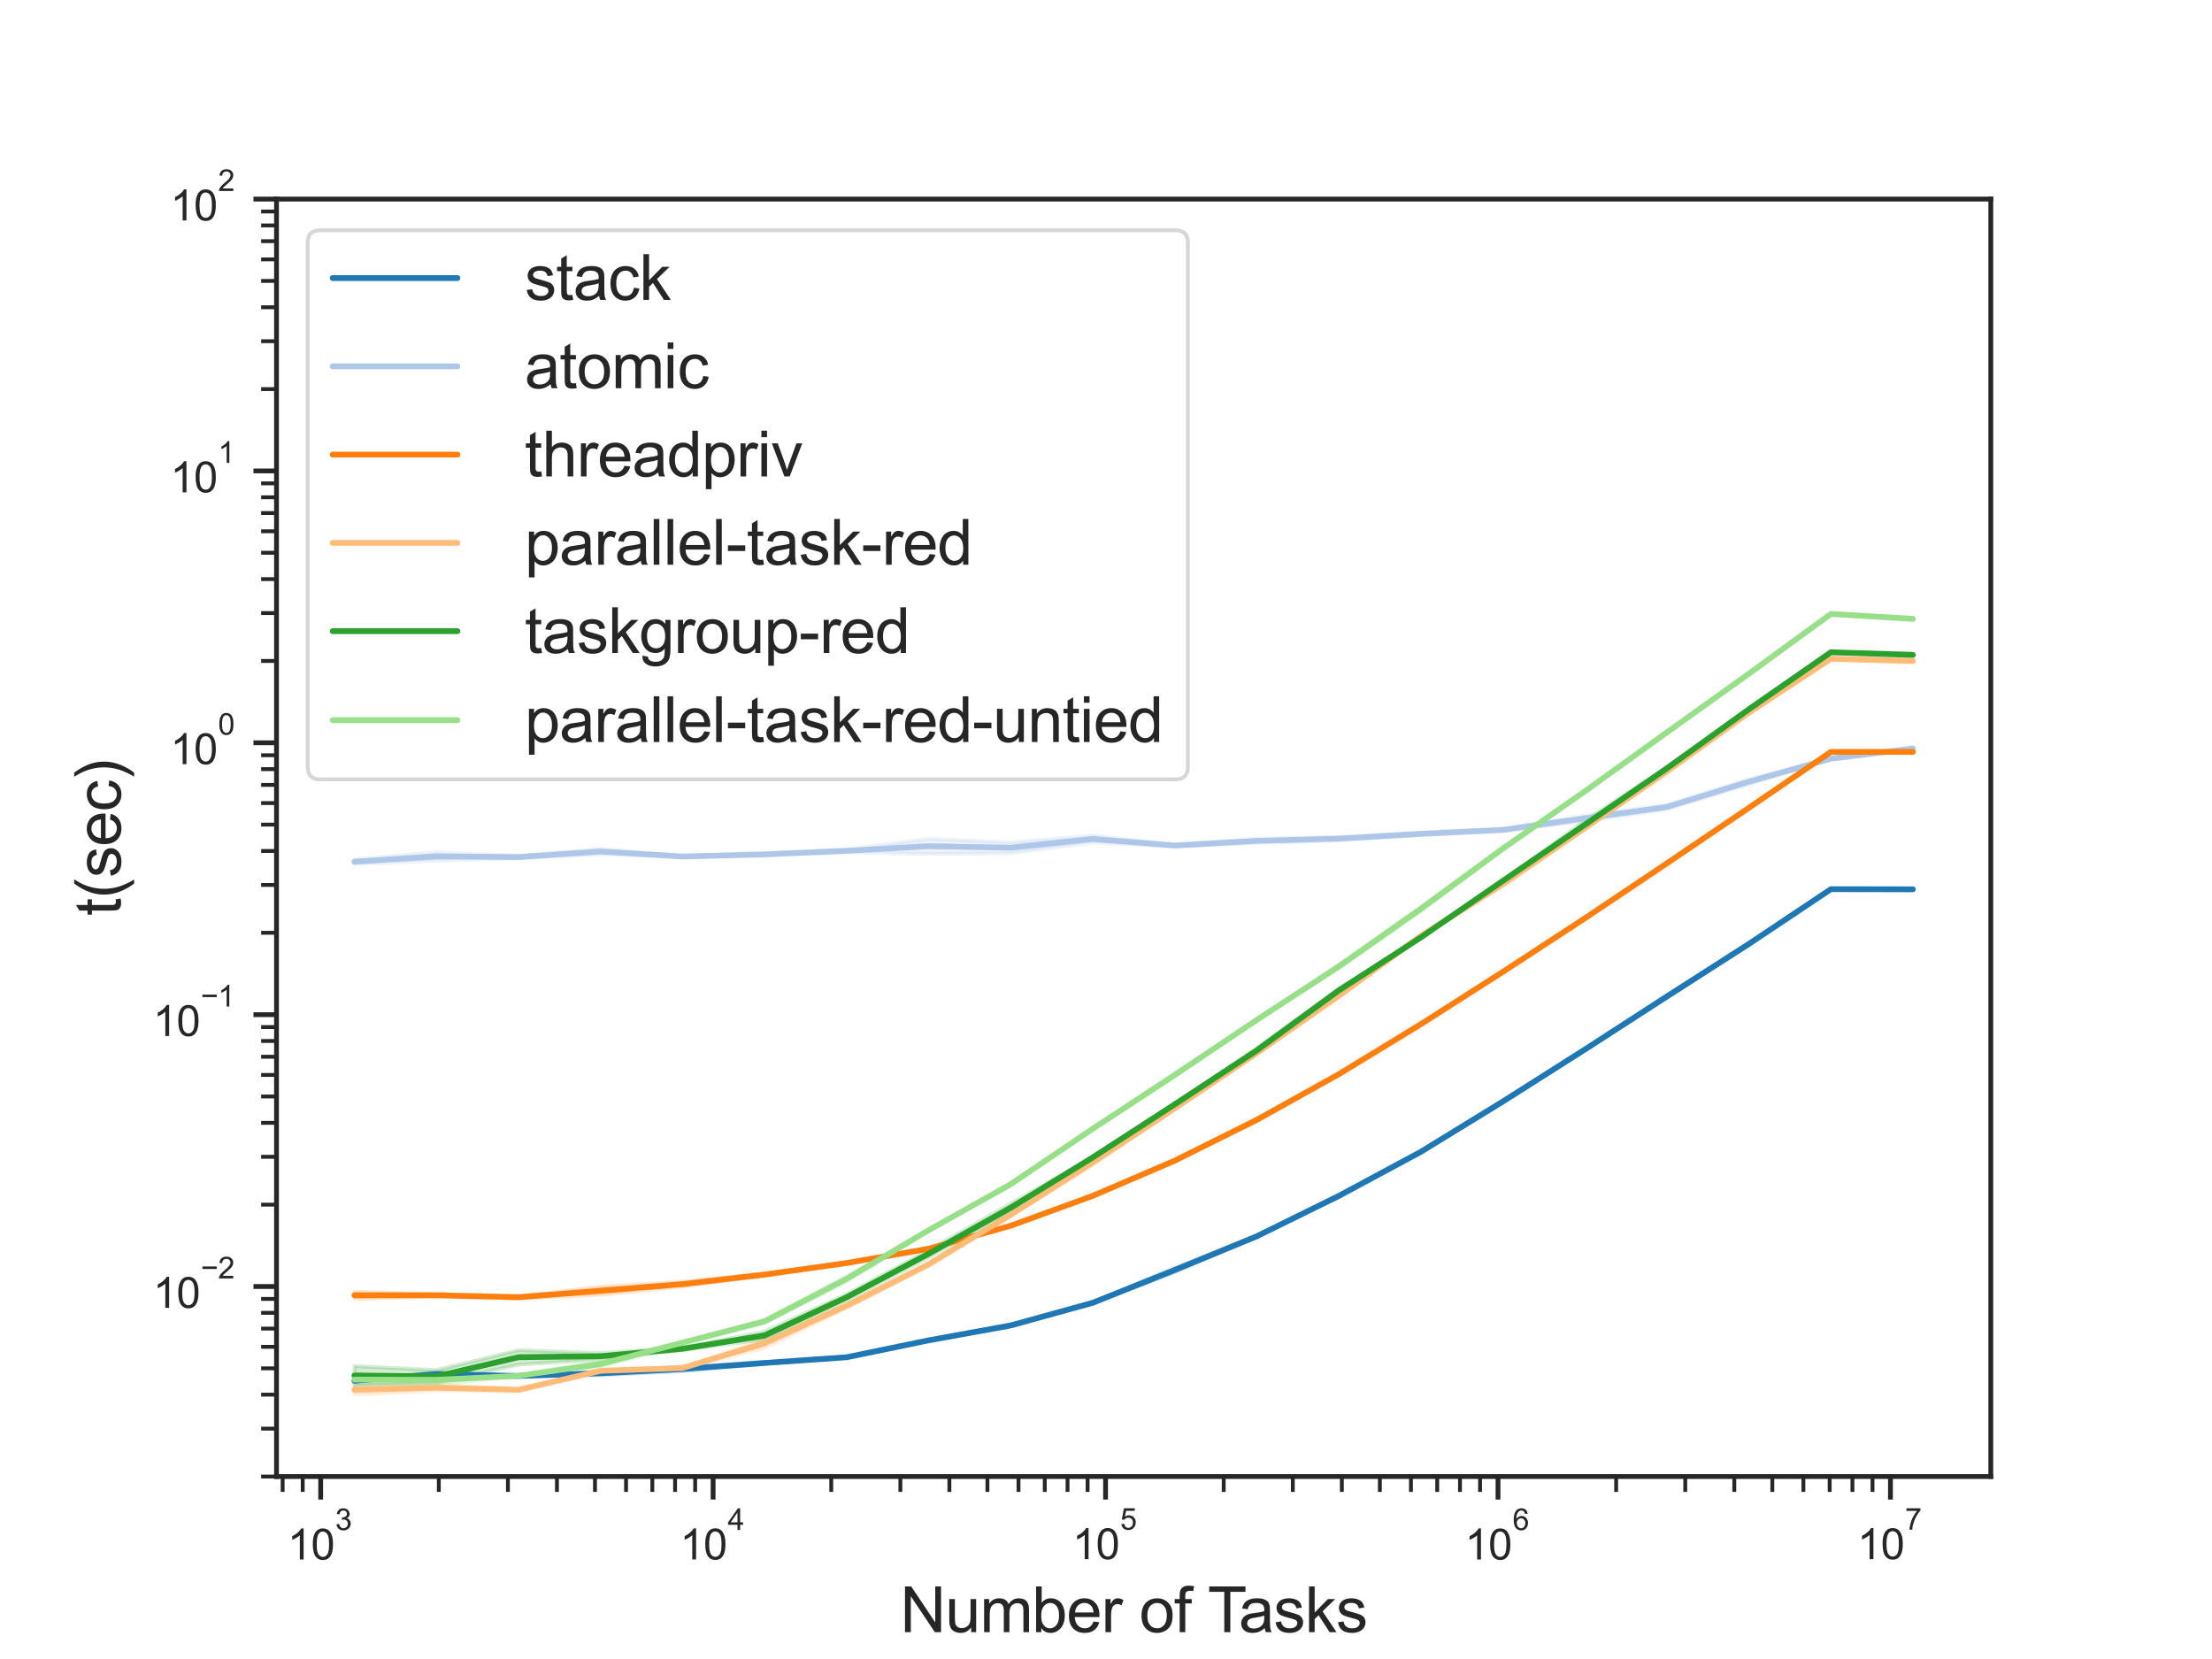 <?xml version="1.0" encoding="utf-8" standalone="no"?>
<!DOCTYPE svg PUBLIC "-//W3C//DTD SVG 1.1//EN"
  "http://www.w3.org/Graphics/SVG/1.1/DTD/svg11.dtd">
<svg xmlns:xlink="http://www.w3.org/1999/xlink" width="460.8pt" height="345.6pt" viewBox="0 0 460.8 345.6" xmlns="http://www.w3.org/2000/svg" version="1.1">
 <defs>
  <style type="text/css">*{stroke-linejoin: round; stroke-linecap: butt}</style>
 </defs>
 <g id="figure_1">
  <g id="patch_1">
   <path d="M 0 345.6 
L 460.8 345.6 
L 460.8 0 
L 0 0 
z
" style="fill: #ffffff"/>
  </g>
  <g id="axes_1">
   <g id="patch_2">
    <path d="M 57.6 307.584 
L 414.72 307.584 
L 414.72 41.472 
L 57.6 41.472 
z
" style="fill: #ffffff"/>
   </g>
   <g id="matplotlib.axis_1">
    <g id="xtick_1">
     <g id="line2d_1">
      <defs>
       <path id="m76550a88dd" d="M 0 0 
L 0 4.8 
" style="stroke: #262626"/>
      </defs>
      <g>
       <use xlink:href="#m76550a88dd" x="66.802" y="307.584" style="fill: #262626; stroke: #262626"/>
      </g>
     </g>
     <g id="text_1">
      <!-- $\mathdefault{10^{3}}$ -->
      <g style="fill: #262626" transform="translate(59.894 324.959)scale(0.088 -0.088)">
       <defs>
        <path id="ArialMT-31" d="M 2384 0 
L 1822 0 
L 1822 3584 
Q 1619 3391 1289 3197 
Q 959 3003 697 2906 
L 697 3450 
Q 1169 3672 1522 3987 
Q 1875 4303 2022 4600 
L 2384 4600 
L 2384 0 
z
" transform="scale(0.016)"/>
        <path id="ArialMT-30" d="M 266 2259 
Q 266 3072 433 3567 
Q 600 4063 929 4331 
Q 1259 4600 1759 4600 
Q 2128 4600 2406 4451 
Q 2684 4303 2865 4023 
Q 3047 3744 3150 3342 
Q 3253 2941 3253 2259 
Q 3253 1453 3087 958 
Q 2922 463 2592 192 
Q 2263 -78 1759 -78 
Q 1097 -78 719 397 
Q 266 969 266 2259 
z
M 844 2259 
Q 844 1131 1108 757 
Q 1372 384 1759 384 
Q 2147 384 2411 759 
Q 2675 1134 2675 2259 
Q 2675 3391 2411 3762 
Q 2147 4134 1753 4134 
Q 1366 4134 1134 3806 
Q 844 3388 844 2259 
z
" transform="scale(0.016)"/>
        <path id="ArialMT-33" d="M 269 1209 
L 831 1284 
Q 928 806 1161 595 
Q 1394 384 1728 384 
Q 2125 384 2398 659 
Q 2672 934 2672 1341 
Q 2672 1728 2419 1979 
Q 2166 2231 1775 2231 
Q 1616 2231 1378 2169 
L 1441 2663 
Q 1497 2656 1531 2656 
Q 1891 2656 2178 2843 
Q 2466 3031 2466 3422 
Q 2466 3731 2256 3934 
Q 2047 4138 1716 4138 
Q 1388 4138 1169 3931 
Q 950 3725 888 3313 
L 325 3413 
Q 428 3978 793 4289 
Q 1159 4600 1703 4600 
Q 2078 4600 2393 4439 
Q 2709 4278 2876 4000 
Q 3044 3722 3044 3409 
Q 3044 3113 2884 2869 
Q 2725 2625 2413 2481 
Q 2819 2388 3044 2092 
Q 3269 1797 3269 1353 
Q 3269 753 2831 336 
Q 2394 -81 1725 -81 
Q 1122 -81 723 278 
Q 325 638 269 1209 
z
" transform="scale(0.016)"/>
       </defs>
       <use xlink:href="#ArialMT-31" transform="translate(0 0.994)"/>
       <use xlink:href="#ArialMT-30" transform="translate(55.615 0.994)"/>
       <use xlink:href="#ArialMT-33" transform="translate(112.973 70.688)scale(0.7)"/>
      </g>
     </g>
    </g>
    <g id="xtick_2">
     <g id="line2d_2">
      <g>
       <use xlink:href="#m76550a88dd" x="148.555" y="307.584" style="fill: #262626; stroke: #262626"/>
      </g>
     </g>
     <g id="text_2">
      <!-- $\mathdefault{10^{4}}$ -->
      <g style="fill: #262626" transform="translate(141.647 324.871)scale(0.088 -0.088)">
       <defs>
        <path id="ArialMT-34" d="M 2069 0 
L 2069 1097 
L 81 1097 
L 81 1613 
L 2172 4581 
L 2631 4581 
L 2631 1613 
L 3250 1613 
L 3250 1097 
L 2631 1097 
L 2631 0 
L 2069 0 
z
M 2069 1613 
L 2069 3678 
L 634 1613 
L 2069 1613 
z
" transform="scale(0.016)"/>
       </defs>
       <use xlink:href="#ArialMT-31" transform="translate(0 0.202)"/>
       <use xlink:href="#ArialMT-30" transform="translate(55.615 0.202)"/>
       <use xlink:href="#ArialMT-34" transform="translate(112.973 69.895)scale(0.7)"/>
      </g>
     </g>
    </g>
    <g id="xtick_3">
     <g id="line2d_3">
      <g>
       <use xlink:href="#m76550a88dd" x="230.309" y="307.584" style="fill: #262626; stroke: #262626"/>
      </g>
     </g>
     <g id="text_3">
      <!-- $\mathdefault{10^{5}}$ -->
      <g style="fill: #262626" transform="translate(223.401 324.871)scale(0.088 -0.088)">
       <defs>
        <path id="ArialMT-35" d="M 266 1200 
L 856 1250 
Q 922 819 1161 601 
Q 1400 384 1738 384 
Q 2144 384 2425 690 
Q 2706 997 2706 1503 
Q 2706 1984 2436 2262 
Q 2166 2541 1728 2541 
Q 1456 2541 1237 2417 
Q 1019 2294 894 2097 
L 366 2166 
L 809 4519 
L 3088 4519 
L 3088 3981 
L 1259 3981 
L 1013 2750 
Q 1425 3038 1878 3038 
Q 2478 3038 2890 2622 
Q 3303 2206 3303 1553 
Q 3303 931 2941 478 
Q 2500 -78 1738 -78 
Q 1113 -78 717 272 
Q 322 622 266 1200 
z
" transform="scale(0.016)"/>
       </defs>
       <use xlink:href="#ArialMT-31" transform="translate(0 0.88)"/>
       <use xlink:href="#ArialMT-30" transform="translate(55.615 0.88)"/>
       <use xlink:href="#ArialMT-35" transform="translate(112.973 70.573)scale(0.7)"/>
      </g>
     </g>
    </g>
    <g id="xtick_4">
     <g id="line2d_4">
      <g>
       <use xlink:href="#m76550a88dd" x="312.063" y="307.584" style="fill: #262626; stroke: #262626"/>
      </g>
     </g>
     <g id="text_4">
      <!-- $\mathdefault{10^{6}}$ -->
      <g style="fill: #262626" transform="translate(305.155 324.959)scale(0.088 -0.088)">
       <defs>
        <path id="ArialMT-36" d="M 3184 3459 
L 2625 3416 
Q 2550 3747 2413 3897 
Q 2184 4138 1850 4138 
Q 1581 4138 1378 3988 
Q 1113 3794 959 3422 
Q 806 3050 800 2363 
Q 1003 2672 1297 2822 
Q 1591 2972 1913 2972 
Q 2475 2972 2870 2558 
Q 3266 2144 3266 1488 
Q 3266 1056 3080 686 
Q 2894 316 2569 119 
Q 2244 -78 1831 -78 
Q 1128 -78 684 439 
Q 241 956 241 2144 
Q 241 3472 731 4075 
Q 1159 4600 1884 4600 
Q 2425 4600 2770 4297 
Q 3116 3994 3184 3459 
z
M 888 1484 
Q 888 1194 1011 928 
Q 1134 663 1356 523 
Q 1578 384 1822 384 
Q 2178 384 2434 671 
Q 2691 959 2691 1453 
Q 2691 1928 2437 2201 
Q 2184 2475 1800 2475 
Q 1419 2475 1153 2201 
Q 888 1928 888 1484 
z
" transform="scale(0.016)"/>
       </defs>
       <use xlink:href="#ArialMT-31" transform="translate(0 0.994)"/>
       <use xlink:href="#ArialMT-30" transform="translate(55.615 0.994)"/>
       <use xlink:href="#ArialMT-36" transform="translate(112.973 70.688)scale(0.7)"/>
      </g>
     </g>
    </g>
    <g id="xtick_5">
     <g id="line2d_5">
      <g>
       <use xlink:href="#m76550a88dd" x="393.817" y="307.584" style="fill: #262626; stroke: #262626"/>
      </g>
     </g>
     <g id="text_5">
      <!-- $\mathdefault{10^{7}}$ -->
      <g style="fill: #262626" transform="translate(386.909 324.871)scale(0.088 -0.088)">
       <defs>
        <path id="ArialMT-37" d="M 303 3981 
L 303 4522 
L 3269 4522 
L 3269 4084 
Q 2831 3619 2401 2847 
Q 1972 2075 1738 1259 
Q 1569 684 1522 0 
L 944 0 
Q 953 541 1156 1306 
Q 1359 2072 1739 2783 
Q 2119 3494 2547 3981 
L 303 3981 
z
" transform="scale(0.016)"/>
       </defs>
       <use xlink:href="#ArialMT-31" transform="translate(0 0.847)"/>
       <use xlink:href="#ArialMT-30" transform="translate(55.615 0.847)"/>
       <use xlink:href="#ArialMT-37" transform="translate(112.973 70.541)scale(0.7)"/>
      </g>
     </g>
    </g>
    <g id="xtick_6">
     <g id="line2d_6">
      <defs>
       <path id="m1081cb185e" d="M 0 0 
L 0 3.2 
" style="stroke: #262626; stroke-width: 0.8"/>
      </defs>
      <g>
       <use xlink:href="#m1081cb185e" x="58.879" y="307.584" style="fill: #262626; stroke: #262626; stroke-width: 0.8"/>
      </g>
     </g>
    </g>
    <g id="xtick_7">
     <g id="line2d_7">
      <g>
       <use xlink:href="#m1081cb185e" x="63.061" y="307.584" style="fill: #262626; stroke: #262626; stroke-width: 0.8"/>
      </g>
     </g>
    </g>
    <g id="xtick_8">
     <g id="line2d_8">
      <g>
       <use xlink:href="#m1081cb185e" x="91.412" y="307.584" style="fill: #262626; stroke: #262626; stroke-width: 0.8"/>
      </g>
     </g>
    </g>
    <g id="xtick_9">
     <g id="line2d_9">
      <g>
       <use xlink:href="#m1081cb185e" x="105.808" y="307.584" style="fill: #262626; stroke: #262626; stroke-width: 0.8"/>
      </g>
     </g>
    </g>
    <g id="xtick_10">
     <g id="line2d_10">
      <g>
       <use xlink:href="#m1081cb185e" x="116.022" y="307.584" style="fill: #262626; stroke: #262626; stroke-width: 0.8"/>
      </g>
     </g>
    </g>
    <g id="xtick_11">
     <g id="line2d_11">
      <g>
       <use xlink:href="#m1081cb185e" x="123.945" y="307.584" style="fill: #262626; stroke: #262626; stroke-width: 0.8"/>
      </g>
     </g>
    </g>
    <g id="xtick_12">
     <g id="line2d_12">
      <g>
       <use xlink:href="#m1081cb185e" x="130.418" y="307.584" style="fill: #262626; stroke: #262626; stroke-width: 0.8"/>
      </g>
     </g>
    </g>
    <g id="xtick_13">
     <g id="line2d_13">
      <g>
       <use xlink:href="#m1081cb185e" x="135.892" y="307.584" style="fill: #262626; stroke: #262626; stroke-width: 0.8"/>
      </g>
     </g>
    </g>
    <g id="xtick_14">
     <g id="line2d_14">
      <g>
       <use xlink:href="#m1081cb185e" x="140.633" y="307.584" style="fill: #262626; stroke: #262626; stroke-width: 0.8"/>
      </g>
     </g>
    </g>
    <g id="xtick_15">
     <g id="line2d_15">
      <g>
       <use xlink:href="#m1081cb185e" x="144.815" y="307.584" style="fill: #262626; stroke: #262626; stroke-width: 0.8"/>
      </g>
     </g>
    </g>
    <g id="xtick_16">
     <g id="line2d_16">
      <g>
       <use xlink:href="#m1081cb185e" x="173.166" y="307.584" style="fill: #262626; stroke: #262626; stroke-width: 0.8"/>
      </g>
     </g>
    </g>
    <g id="xtick_17">
     <g id="line2d_17">
      <g>
       <use xlink:href="#m1081cb185e" x="187.562" y="307.584" style="fill: #262626; stroke: #262626; stroke-width: 0.8"/>
      </g>
     </g>
    </g>
    <g id="xtick_18">
     <g id="line2d_18">
      <g>
       <use xlink:href="#m1081cb185e" x="197.776" y="307.584" style="fill: #262626; stroke: #262626; stroke-width: 0.8"/>
      </g>
     </g>
    </g>
    <g id="xtick_19">
     <g id="line2d_19">
      <g>
       <use xlink:href="#m1081cb185e" x="205.699" y="307.584" style="fill: #262626; stroke: #262626; stroke-width: 0.8"/>
      </g>
     </g>
    </g>
    <g id="xtick_20">
     <g id="line2d_20">
      <g>
       <use xlink:href="#m1081cb185e" x="212.172" y="307.584" style="fill: #262626; stroke: #262626; stroke-width: 0.8"/>
      </g>
     </g>
    </g>
    <g id="xtick_21">
     <g id="line2d_21">
      <g>
       <use xlink:href="#m1081cb185e" x="217.646" y="307.584" style="fill: #262626; stroke: #262626; stroke-width: 0.8"/>
      </g>
     </g>
    </g>
    <g id="xtick_22">
     <g id="line2d_22">
      <g>
       <use xlink:href="#m1081cb185e" x="222.387" y="307.584" style="fill: #262626; stroke: #262626; stroke-width: 0.8"/>
      </g>
     </g>
    </g>
    <g id="xtick_23">
     <g id="line2d_23">
      <g>
       <use xlink:href="#m1081cb185e" x="226.568" y="307.584" style="fill: #262626; stroke: #262626; stroke-width: 0.8"/>
      </g>
     </g>
    </g>
    <g id="xtick_24">
     <g id="line2d_24">
      <g>
       <use xlink:href="#m1081cb185e" x="254.92" y="307.584" style="fill: #262626; stroke: #262626; stroke-width: 0.8"/>
      </g>
     </g>
    </g>
    <g id="xtick_25">
     <g id="line2d_25">
      <g>
       <use xlink:href="#m1081cb185e" x="269.316" y="307.584" style="fill: #262626; stroke: #262626; stroke-width: 0.8"/>
      </g>
     </g>
    </g>
    <g id="xtick_26">
     <g id="line2d_26">
      <g>
       <use xlink:href="#m1081cb185e" x="279.53" y="307.584" style="fill: #262626; stroke: #262626; stroke-width: 0.8"/>
      </g>
     </g>
    </g>
    <g id="xtick_27">
     <g id="line2d_27">
      <g>
       <use xlink:href="#m1081cb185e" x="287.453" y="307.584" style="fill: #262626; stroke: #262626; stroke-width: 0.8"/>
      </g>
     </g>
    </g>
    <g id="xtick_28">
     <g id="line2d_28">
      <g>
       <use xlink:href="#m1081cb185e" x="293.926" y="307.584" style="fill: #262626; stroke: #262626; stroke-width: 0.8"/>
      </g>
     </g>
    </g>
    <g id="xtick_29">
     <g id="line2d_29">
      <g>
       <use xlink:href="#m1081cb185e" x="299.399" y="307.584" style="fill: #262626; stroke: #262626; stroke-width: 0.8"/>
      </g>
     </g>
    </g>
    <g id="xtick_30">
     <g id="line2d_30">
      <g>
       <use xlink:href="#m1081cb185e" x="304.14" y="307.584" style="fill: #262626; stroke: #262626; stroke-width: 0.8"/>
      </g>
     </g>
    </g>
    <g id="xtick_31">
     <g id="line2d_31">
      <g>
       <use xlink:href="#m1081cb185e" x="308.322" y="307.584" style="fill: #262626; stroke: #262626; stroke-width: 0.8"/>
      </g>
     </g>
    </g>
    <g id="xtick_32">
     <g id="line2d_32">
      <g>
       <use xlink:href="#m1081cb185e" x="336.674" y="307.584" style="fill: #262626; stroke: #262626; stroke-width: 0.8"/>
      </g>
     </g>
    </g>
    <g id="xtick_33">
     <g id="line2d_33">
      <g>
       <use xlink:href="#m1081cb185e" x="351.07" y="307.584" style="fill: #262626; stroke: #262626; stroke-width: 0.8"/>
      </g>
     </g>
    </g>
    <g id="xtick_34">
     <g id="line2d_34">
      <g>
       <use xlink:href="#m1081cb185e" x="361.284" y="307.584" style="fill: #262626; stroke: #262626; stroke-width: 0.8"/>
      </g>
     </g>
    </g>
    <g id="xtick_35">
     <g id="line2d_35">
      <g>
       <use xlink:href="#m1081cb185e" x="369.207" y="307.584" style="fill: #262626; stroke: #262626; stroke-width: 0.8"/>
      </g>
     </g>
    </g>
    <g id="xtick_36">
     <g id="line2d_36">
      <g>
       <use xlink:href="#m1081cb185e" x="375.68" y="307.584" style="fill: #262626; stroke: #262626; stroke-width: 0.8"/>
      </g>
     </g>
    </g>
    <g id="xtick_37">
     <g id="line2d_37">
      <g>
       <use xlink:href="#m1081cb185e" x="381.153" y="307.584" style="fill: #262626; stroke: #262626; stroke-width: 0.8"/>
      </g>
     </g>
    </g>
    <g id="xtick_38">
     <g id="line2d_38">
      <g>
       <use xlink:href="#m1081cb185e" x="385.894" y="307.584" style="fill: #262626; stroke: #262626; stroke-width: 0.8"/>
      </g>
     </g>
    </g>
    <g id="xtick_39">
     <g id="line2d_39">
      <g>
       <use xlink:href="#m1081cb185e" x="390.076" y="307.584" style="fill: #262626; stroke: #262626; stroke-width: 0.8"/>
      </g>
     </g>
    </g>
    <g id="text_6">
     <!-- Number of Tasks -->
     <g style="fill: #262626" transform="translate(187.514 340.013)scale(0.13 -0.13)">
      <defs>
       <path id="ArialMT-4e" d="M 488 0 
L 488 4581 
L 1109 4581 
L 3516 984 
L 3516 4581 
L 4097 4581 
L 4097 0 
L 3475 0 
L 1069 3600 
L 1069 0 
L 488 0 
z
" transform="scale(0.016)"/>
       <path id="ArialMT-75" d="M 2597 0 
L 2597 488 
Q 2209 -75 1544 -75 
Q 1250 -75 995 37 
Q 741 150 617 320 
Q 494 491 444 738 
Q 409 903 409 1263 
L 409 3319 
L 972 3319 
L 972 1478 
Q 972 1038 1006 884 
Q 1059 663 1231 536 
Q 1403 409 1656 409 
Q 1909 409 2131 539 
Q 2353 669 2445 892 
Q 2538 1116 2538 1541 
L 2538 3319 
L 3100 3319 
L 3100 0 
L 2597 0 
z
" transform="scale(0.016)"/>
       <path id="ArialMT-6d" d="M 422 0 
L 422 3319 
L 925 3319 
L 925 2853 
Q 1081 3097 1340 3245 
Q 1600 3394 1931 3394 
Q 2300 3394 2536 3241 
Q 2772 3088 2869 2813 
Q 3263 3394 3894 3394 
Q 4388 3394 4653 3120 
Q 4919 2847 4919 2278 
L 4919 0 
L 4359 0 
L 4359 2091 
Q 4359 2428 4304 2576 
Q 4250 2725 4106 2815 
Q 3963 2906 3769 2906 
Q 3419 2906 3187 2673 
Q 2956 2441 2956 1928 
L 2956 0 
L 2394 0 
L 2394 2156 
Q 2394 2531 2256 2718 
Q 2119 2906 1806 2906 
Q 1569 2906 1367 2781 
Q 1166 2656 1075 2415 
Q 984 2175 984 1722 
L 984 0 
L 422 0 
z
" transform="scale(0.016)"/>
       <path id="ArialMT-62" d="M 941 0 
L 419 0 
L 419 4581 
L 981 4581 
L 981 2947 
Q 1338 3394 1891 3394 
Q 2197 3394 2470 3270 
Q 2744 3147 2920 2923 
Q 3097 2700 3197 2384 
Q 3297 2069 3297 1709 
Q 3297 856 2875 390 
Q 2453 -75 1863 -75 
Q 1275 -75 941 416 
L 941 0 
z
M 934 1684 
Q 934 1088 1097 822 
Q 1363 388 1816 388 
Q 2184 388 2453 708 
Q 2722 1028 2722 1663 
Q 2722 2313 2464 2622 
Q 2206 2931 1841 2931 
Q 1472 2931 1203 2611 
Q 934 2291 934 1684 
z
" transform="scale(0.016)"/>
       <path id="ArialMT-65" d="M 2694 1069 
L 3275 997 
Q 3138 488 2766 206 
Q 2394 -75 1816 -75 
Q 1088 -75 661 373 
Q 234 822 234 1631 
Q 234 2469 665 2931 
Q 1097 3394 1784 3394 
Q 2450 3394 2872 2941 
Q 3294 2488 3294 1666 
Q 3294 1616 3291 1516 
L 816 1516 
Q 847 969 1125 678 
Q 1403 388 1819 388 
Q 2128 388 2347 550 
Q 2566 713 2694 1069 
z
M 847 1978 
L 2700 1978 
Q 2663 2397 2488 2606 
Q 2219 2931 1791 2931 
Q 1403 2931 1139 2672 
Q 875 2413 847 1978 
z
" transform="scale(0.016)"/>
       <path id="ArialMT-72" d="M 416 0 
L 416 3319 
L 922 3319 
L 922 2816 
Q 1116 3169 1280 3281 
Q 1444 3394 1641 3394 
Q 1925 3394 2219 3213 
L 2025 2691 
Q 1819 2813 1613 2813 
Q 1428 2813 1281 2702 
Q 1134 2591 1072 2394 
Q 978 2094 978 1738 
L 978 0 
L 416 0 
z
" transform="scale(0.016)"/>
       <path id="ArialMT-20" transform="scale(0.016)"/>
       <path id="ArialMT-6f" d="M 213 1659 
Q 213 2581 725 3025 
Q 1153 3394 1769 3394 
Q 2453 3394 2887 2945 
Q 3322 2497 3322 1706 
Q 3322 1066 3130 698 
Q 2938 331 2570 128 
Q 2203 -75 1769 -75 
Q 1072 -75 642 372 
Q 213 819 213 1659 
z
M 791 1659 
Q 791 1022 1069 705 
Q 1347 388 1769 388 
Q 2188 388 2466 706 
Q 2744 1025 2744 1678 
Q 2744 2294 2464 2611 
Q 2184 2928 1769 2928 
Q 1347 2928 1069 2612 
Q 791 2297 791 1659 
z
" transform="scale(0.016)"/>
       <path id="ArialMT-66" d="M 556 0 
L 556 2881 
L 59 2881 
L 59 3319 
L 556 3319 
L 556 3672 
Q 556 4006 616 4169 
Q 697 4388 901 4523 
Q 1106 4659 1475 4659 
Q 1713 4659 2000 4603 
L 1916 4113 
Q 1741 4144 1584 4144 
Q 1328 4144 1222 4034 
Q 1116 3925 1116 3625 
L 1116 3319 
L 1763 3319 
L 1763 2881 
L 1116 2881 
L 1116 0 
L 556 0 
z
" transform="scale(0.016)"/>
       <path id="ArialMT-54" d="M 1659 0 
L 1659 4041 
L 150 4041 
L 150 4581 
L 3781 4581 
L 3781 4041 
L 2266 4041 
L 2266 0 
L 1659 0 
z
" transform="scale(0.016)"/>
       <path id="ArialMT-61" d="M 2588 409 
Q 2275 144 1986 34 
Q 1697 -75 1366 -75 
Q 819 -75 525 192 
Q 231 459 231 875 
Q 231 1119 342 1320 
Q 453 1522 633 1644 
Q 813 1766 1038 1828 
Q 1203 1872 1538 1913 
Q 2219 1994 2541 2106 
Q 2544 2222 2544 2253 
Q 2544 2597 2384 2738 
Q 2169 2928 1744 2928 
Q 1347 2928 1158 2789 
Q 969 2650 878 2297 
L 328 2372 
Q 403 2725 575 2942 
Q 747 3159 1072 3276 
Q 1397 3394 1825 3394 
Q 2250 3394 2515 3294 
Q 2781 3194 2906 3042 
Q 3031 2891 3081 2659 
Q 3109 2516 3109 2141 
L 3109 1391 
Q 3109 606 3145 398 
Q 3181 191 3288 0 
L 2700 0 
Q 2613 175 2588 409 
z
M 2541 1666 
Q 2234 1541 1622 1453 
Q 1275 1403 1131 1340 
Q 988 1278 909 1158 
Q 831 1038 831 891 
Q 831 666 1001 516 
Q 1172 366 1500 366 
Q 1825 366 2078 508 
Q 2331 650 2450 897 
Q 2541 1088 2541 1459 
L 2541 1666 
z
" transform="scale(0.016)"/>
       <path id="ArialMT-73" d="M 197 991 
L 753 1078 
Q 800 744 1014 566 
Q 1228 388 1613 388 
Q 2000 388 2187 545 
Q 2375 703 2375 916 
Q 2375 1106 2209 1216 
Q 2094 1291 1634 1406 
Q 1016 1563 777 1677 
Q 538 1791 414 1992 
Q 291 2194 291 2438 
Q 291 2659 392 2848 
Q 494 3038 669 3163 
Q 800 3259 1026 3326 
Q 1253 3394 1513 3394 
Q 1903 3394 2198 3281 
Q 2494 3169 2634 2976 
Q 2775 2784 2828 2463 
L 2278 2388 
Q 2241 2644 2061 2787 
Q 1881 2931 1553 2931 
Q 1166 2931 1000 2803 
Q 834 2675 834 2503 
Q 834 2394 903 2306 
Q 972 2216 1119 2156 
Q 1203 2125 1616 2013 
Q 2213 1853 2448 1751 
Q 2684 1650 2818 1456 
Q 2953 1263 2953 975 
Q 2953 694 2789 445 
Q 2625 197 2315 61 
Q 2006 -75 1616 -75 
Q 969 -75 630 194 
Q 291 463 197 991 
z
" transform="scale(0.016)"/>
       <path id="ArialMT-6b" d="M 425 0 
L 425 4581 
L 988 4581 
L 988 1969 
L 2319 3319 
L 3047 3319 
L 1778 2088 
L 3175 0 
L 2481 0 
L 1384 1697 
L 988 1316 
L 988 0 
L 425 0 
z
" transform="scale(0.016)"/>
      </defs>
      <use xlink:href="#ArialMT-4e"/>
      <use xlink:href="#ArialMT-75" x="72.217"/>
      <use xlink:href="#ArialMT-6d" x="127.832"/>
      <use xlink:href="#ArialMT-62" x="211.133"/>
      <use xlink:href="#ArialMT-65" x="266.748"/>
      <use xlink:href="#ArialMT-72" x="322.363"/>
      <use xlink:href="#ArialMT-20" x="355.664"/>
      <use xlink:href="#ArialMT-6f" x="383.447"/>
      <use xlink:href="#ArialMT-66" x="439.062"/>
      <use xlink:href="#ArialMT-20" x="466.846"/>
      <use xlink:href="#ArialMT-54" x="492.879"/>
      <use xlink:href="#ArialMT-61" x="542.838"/>
      <use xlink:href="#ArialMT-73" x="598.453"/>
      <use xlink:href="#ArialMT-6b" x="648.453"/>
      <use xlink:href="#ArialMT-73" x="698.453"/>
     </g>
    </g>
   </g>
   <g id="matplotlib.axis_2">
    <g id="ytick_1">
     <g id="line2d_40">
      <defs>
       <path id="mb3097926d4" d="M 0 0 
L -4.8 0 
" style="stroke: #262626"/>
      </defs>
      <g>
       <use xlink:href="#mb3097926d4" x="57.6" y="268" style="fill: #262626; stroke: #262626"/>
      </g>
     </g>
     <g id="text_7">
      <!-- $\mathdefault{10^{-2}}$ -->
      <g style="fill: #262626" transform="translate(31.876 272.537)scale(0.088 -0.088)">
       <defs>
        <path id="ArialMT-2212" d="M 3381 1997 
L 356 1997 
L 356 2522 
L 3381 2522 
L 3381 1997 
z
" transform="scale(0.016)"/>
        <path id="ArialMT-32" d="M 3222 541 
L 3222 0 
L 194 0 
Q 188 203 259 391 
Q 375 700 629 1000 
Q 884 1300 1366 1694 
Q 2113 2306 2375 2664 
Q 2638 3022 2638 3341 
Q 2638 3675 2398 3904 
Q 2159 4134 1775 4134 
Q 1369 4134 1125 3890 
Q 881 3647 878 3216 
L 300 3275 
Q 359 3922 746 4261 
Q 1134 4600 1788 4600 
Q 2447 4600 2831 4234 
Q 3216 3869 3216 3328 
Q 3216 3053 3103 2787 
Q 2991 2522 2730 2228 
Q 2469 1934 1863 1422 
Q 1356 997 1212 845 
Q 1069 694 975 541 
L 3222 541 
z
" transform="scale(0.016)"/>
       </defs>
       <use xlink:href="#ArialMT-31" transform="translate(0 0.994)"/>
       <use xlink:href="#ArialMT-30" transform="translate(55.615 0.994)"/>
       <use xlink:href="#ArialMT-2212" transform="translate(112.973 70.688)scale(0.7)"/>
       <use xlink:href="#ArialMT-32" transform="translate(153.852 70.688)scale(0.7)"/>
      </g>
     </g>
    </g>
    <g id="ytick_2">
     <g id="line2d_41">
      <g>
       <use xlink:href="#mb3097926d4" x="57.6" y="211.368" style="fill: #262626; stroke: #262626"/>
      </g>
     </g>
     <g id="text_8">
      <!-- $\mathdefault{10^{-1}}$ -->
      <g style="fill: #262626" transform="translate(31.876 215.905)scale(0.088 -0.088)">
       <use xlink:href="#ArialMT-31" transform="translate(0 0.994)"/>
       <use xlink:href="#ArialMT-30" transform="translate(55.615 0.994)"/>
       <use xlink:href="#ArialMT-2212" transform="translate(112.973 70.688)scale(0.7)"/>
       <use xlink:href="#ArialMT-31" transform="translate(153.852 70.688)scale(0.7)"/>
      </g>
     </g>
    </g>
    <g id="ytick_3">
     <g id="line2d_42">
      <g>
       <use xlink:href="#mb3097926d4" x="57.6" y="154.736" style="fill: #262626; stroke: #262626"/>
      </g>
     </g>
     <g id="text_9">
      <!-- $\mathdefault{10^{0}}$ -->
      <g style="fill: #262626" transform="translate(35.484 159.273)scale(0.088 -0.088)">
       <use xlink:href="#ArialMT-31" transform="translate(0 0.994)"/>
       <use xlink:href="#ArialMT-30" transform="translate(55.615 0.994)"/>
       <use xlink:href="#ArialMT-30" transform="translate(112.973 70.688)scale(0.7)"/>
      </g>
     </g>
    </g>
    <g id="ytick_4">
     <g id="line2d_43">
      <g>
       <use xlink:href="#mb3097926d4" x="57.6" y="98.104" style="fill: #262626; stroke: #262626"/>
      </g>
     </g>
     <g id="text_10">
      <!-- $\mathdefault{10^{1}}$ -->
      <g style="fill: #262626" transform="translate(35.484 102.641)scale(0.088 -0.088)">
       <use xlink:href="#ArialMT-31" transform="translate(0 0.994)"/>
       <use xlink:href="#ArialMT-30" transform="translate(55.615 0.994)"/>
       <use xlink:href="#ArialMT-31" transform="translate(112.973 70.688)scale(0.7)"/>
      </g>
     </g>
    </g>
    <g id="ytick_5">
     <g id="line2d_44">
      <g>
       <use xlink:href="#mb3097926d4" x="57.6" y="41.472" style="fill: #262626; stroke: #262626"/>
      </g>
     </g>
     <g id="text_11">
      <!-- $\mathdefault{10^{2}}$ -->
      <g style="fill: #262626" transform="translate(35.484 46.01)scale(0.088 -0.088)">
       <use xlink:href="#ArialMT-31" transform="translate(0 0.994)"/>
       <use xlink:href="#ArialMT-30" transform="translate(55.615 0.994)"/>
       <use xlink:href="#ArialMT-32" transform="translate(112.973 70.688)scale(0.7)"/>
      </g>
     </g>
    </g>
    <g id="ytick_6">
     <g id="line2d_45">
      <defs>
       <path id="m9502c8d88e" d="M 0 0 
L -3.2 0 
" style="stroke: #262626; stroke-width: 0.8"/>
      </defs>
      <g>
       <use xlink:href="#m9502c8d88e" x="57.6" y="307.584" style="fill: #262626; stroke: #262626; stroke-width: 0.8"/>
      </g>
     </g>
    </g>
    <g id="ytick_7">
     <g id="line2d_46">
      <g>
       <use xlink:href="#m9502c8d88e" x="57.6" y="297.612" style="fill: #262626; stroke: #262626; stroke-width: 0.8"/>
      </g>
     </g>
    </g>
    <g id="ytick_8">
     <g id="line2d_47">
      <g>
       <use xlink:href="#m9502c8d88e" x="57.6" y="290.536" style="fill: #262626; stroke: #262626; stroke-width: 0.8"/>
      </g>
     </g>
    </g>
    <g id="ytick_9">
     <g id="line2d_48">
      <g>
       <use xlink:href="#m9502c8d88e" x="57.6" y="285.048" style="fill: #262626; stroke: #262626; stroke-width: 0.8"/>
      </g>
     </g>
    </g>
    <g id="ytick_10">
     <g id="line2d_49">
      <g>
       <use xlink:href="#m9502c8d88e" x="57.6" y="280.564" style="fill: #262626; stroke: #262626; stroke-width: 0.8"/>
      </g>
     </g>
    </g>
    <g id="ytick_11">
     <g id="line2d_50">
      <g>
       <use xlink:href="#m9502c8d88e" x="57.6" y="276.772" style="fill: #262626; stroke: #262626; stroke-width: 0.8"/>
      </g>
     </g>
    </g>
    <g id="ytick_12">
     <g id="line2d_51">
      <g>
       <use xlink:href="#m9502c8d88e" x="57.6" y="273.488" style="fill: #262626; stroke: #262626; stroke-width: 0.8"/>
      </g>
     </g>
    </g>
    <g id="ytick_13">
     <g id="line2d_52">
      <g>
       <use xlink:href="#m9502c8d88e" x="57.6" y="270.591" style="fill: #262626; stroke: #262626; stroke-width: 0.8"/>
      </g>
     </g>
    </g>
    <g id="ytick_14">
     <g id="line2d_53">
      <g>
       <use xlink:href="#m9502c8d88e" x="57.6" y="250.952" style="fill: #262626; stroke: #262626; stroke-width: 0.8"/>
      </g>
     </g>
    </g>
    <g id="ytick_15">
     <g id="line2d_54">
      <g>
       <use xlink:href="#m9502c8d88e" x="57.6" y="240.98" style="fill: #262626; stroke: #262626; stroke-width: 0.8"/>
      </g>
     </g>
    </g>
    <g id="ytick_16">
     <g id="line2d_55">
      <g>
       <use xlink:href="#m9502c8d88e" x="57.6" y="233.904" style="fill: #262626; stroke: #262626; stroke-width: 0.8"/>
      </g>
     </g>
    </g>
    <g id="ytick_17">
     <g id="line2d_56">
      <g>
       <use xlink:href="#m9502c8d88e" x="57.6" y="228.416" style="fill: #262626; stroke: #262626; stroke-width: 0.8"/>
      </g>
     </g>
    </g>
    <g id="ytick_18">
     <g id="line2d_57">
      <g>
       <use xlink:href="#m9502c8d88e" x="57.6" y="223.932" style="fill: #262626; stroke: #262626; stroke-width: 0.8"/>
      </g>
     </g>
    </g>
    <g id="ytick_19">
     <g id="line2d_58">
      <g>
       <use xlink:href="#m9502c8d88e" x="57.6" y="220.14" style="fill: #262626; stroke: #262626; stroke-width: 0.8"/>
      </g>
     </g>
    </g>
    <g id="ytick_20">
     <g id="line2d_59">
      <g>
       <use xlink:href="#m9502c8d88e" x="57.6" y="216.856" style="fill: #262626; stroke: #262626; stroke-width: 0.8"/>
      </g>
     </g>
    </g>
    <g id="ytick_21">
     <g id="line2d_60">
      <g>
       <use xlink:href="#m9502c8d88e" x="57.6" y="213.959" style="fill: #262626; stroke: #262626; stroke-width: 0.8"/>
      </g>
     </g>
    </g>
    <g id="ytick_22">
     <g id="line2d_61">
      <g>
       <use xlink:href="#m9502c8d88e" x="57.6" y="194.32" style="fill: #262626; stroke: #262626; stroke-width: 0.8"/>
      </g>
     </g>
    </g>
    <g id="ytick_23">
     <g id="line2d_62">
      <g>
       <use xlink:href="#m9502c8d88e" x="57.6" y="184.348" style="fill: #262626; stroke: #262626; stroke-width: 0.8"/>
      </g>
     </g>
    </g>
    <g id="ytick_24">
     <g id="line2d_63">
      <g>
       <use xlink:href="#m9502c8d88e" x="57.6" y="177.272" style="fill: #262626; stroke: #262626; stroke-width: 0.8"/>
      </g>
     </g>
    </g>
    <g id="ytick_25">
     <g id="line2d_64">
      <g>
       <use xlink:href="#m9502c8d88e" x="57.6" y="171.784" style="fill: #262626; stroke: #262626; stroke-width: 0.8"/>
      </g>
     </g>
    </g>
    <g id="ytick_26">
     <g id="line2d_65">
      <g>
       <use xlink:href="#m9502c8d88e" x="57.6" y="167.3" style="fill: #262626; stroke: #262626; stroke-width: 0.8"/>
      </g>
     </g>
    </g>
    <g id="ytick_27">
     <g id="line2d_66">
      <g>
       <use xlink:href="#m9502c8d88e" x="57.6" y="163.508" style="fill: #262626; stroke: #262626; stroke-width: 0.8"/>
      </g>
     </g>
    </g>
    <g id="ytick_28">
     <g id="line2d_67">
      <g>
       <use xlink:href="#m9502c8d88e" x="57.6" y="160.224" style="fill: #262626; stroke: #262626; stroke-width: 0.8"/>
      </g>
     </g>
    </g>
    <g id="ytick_29">
     <g id="line2d_68">
      <g>
       <use xlink:href="#m9502c8d88e" x="57.6" y="157.327" style="fill: #262626; stroke: #262626; stroke-width: 0.8"/>
      </g>
     </g>
    </g>
    <g id="ytick_30">
     <g id="line2d_69">
      <g>
       <use xlink:href="#m9502c8d88e" x="57.6" y="137.688" style="fill: #262626; stroke: #262626; stroke-width: 0.8"/>
      </g>
     </g>
    </g>
    <g id="ytick_31">
     <g id="line2d_70">
      <g>
       <use xlink:href="#m9502c8d88e" x="57.6" y="127.716" style="fill: #262626; stroke: #262626; stroke-width: 0.8"/>
      </g>
     </g>
    </g>
    <g id="ytick_32">
     <g id="line2d_71">
      <g>
       <use xlink:href="#m9502c8d88e" x="57.6" y="120.64" style="fill: #262626; stroke: #262626; stroke-width: 0.8"/>
      </g>
     </g>
    </g>
    <g id="ytick_33">
     <g id="line2d_72">
      <g>
       <use xlink:href="#m9502c8d88e" x="57.6" y="115.152" style="fill: #262626; stroke: #262626; stroke-width: 0.8"/>
      </g>
     </g>
    </g>
    <g id="ytick_34">
     <g id="line2d_73">
      <g>
       <use xlink:href="#m9502c8d88e" x="57.6" y="110.668" style="fill: #262626; stroke: #262626; stroke-width: 0.8"/>
      </g>
     </g>
    </g>
    <g id="ytick_35">
     <g id="line2d_74">
      <g>
       <use xlink:href="#m9502c8d88e" x="57.6" y="106.876" style="fill: #262626; stroke: #262626; stroke-width: 0.8"/>
      </g>
     </g>
    </g>
    <g id="ytick_36">
     <g id="line2d_75">
      <g>
       <use xlink:href="#m9502c8d88e" x="57.6" y="103.592" style="fill: #262626; stroke: #262626; stroke-width: 0.8"/>
      </g>
     </g>
    </g>
    <g id="ytick_37">
     <g id="line2d_76">
      <g>
       <use xlink:href="#m9502c8d88e" x="57.6" y="100.695" style="fill: #262626; stroke: #262626; stroke-width: 0.8"/>
      </g>
     </g>
    </g>
    <g id="ytick_38">
     <g id="line2d_77">
      <g>
       <use xlink:href="#m9502c8d88e" x="57.6" y="81.056" style="fill: #262626; stroke: #262626; stroke-width: 0.8"/>
      </g>
     </g>
    </g>
    <g id="ytick_39">
     <g id="line2d_78">
      <g>
       <use xlink:href="#m9502c8d88e" x="57.6" y="71.084" style="fill: #262626; stroke: #262626; stroke-width: 0.8"/>
      </g>
     </g>
    </g>
    <g id="ytick_40">
     <g id="line2d_79">
      <g>
       <use xlink:href="#m9502c8d88e" x="57.6" y="64.008" style="fill: #262626; stroke: #262626; stroke-width: 0.8"/>
      </g>
     </g>
    </g>
    <g id="ytick_41">
     <g id="line2d_80">
      <g>
       <use xlink:href="#m9502c8d88e" x="57.6" y="58.52" style="fill: #262626; stroke: #262626; stroke-width: 0.8"/>
      </g>
     </g>
    </g>
    <g id="ytick_42">
     <g id="line2d_81">
      <g>
       <use xlink:href="#m9502c8d88e" x="57.6" y="54.036" style="fill: #262626; stroke: #262626; stroke-width: 0.8"/>
      </g>
     </g>
    </g>
    <g id="ytick_43">
     <g id="line2d_82">
      <g>
       <use xlink:href="#m9502c8d88e" x="57.6" y="50.244" style="fill: #262626; stroke: #262626; stroke-width: 0.8"/>
      </g>
     </g>
    </g>
    <g id="ytick_44">
     <g id="line2d_83">
      <g>
       <use xlink:href="#m9502c8d88e" x="57.6" y="46.96" style="fill: #262626; stroke: #262626; stroke-width: 0.8"/>
      </g>
     </g>
    </g>
    <g id="ytick_45">
     <g id="line2d_84">
      <g>
       <use xlink:href="#m9502c8d88e" x="57.6" y="44.063" style="fill: #262626; stroke: #262626; stroke-width: 0.8"/>
      </g>
     </g>
    </g>
    <g id="text_12">
     <!-- t(sec) -->
     <g style="fill: #262626" transform="translate(25.14 190.777)rotate(-90)scale(0.13 -0.13)">
      <defs>
       <path id="ArialMT-74" d="M 1650 503 
L 1731 6 
Q 1494 -44 1306 -44 
Q 1000 -44 831 53 
Q 663 150 594 308 
Q 525 466 525 972 
L 525 2881 
L 113 2881 
L 113 3319 
L 525 3319 
L 525 4141 
L 1084 4478 
L 1084 3319 
L 1650 3319 
L 1650 2881 
L 1084 2881 
L 1084 941 
Q 1084 700 1114 631 
Q 1144 563 1211 522 
Q 1278 481 1403 481 
Q 1497 481 1650 503 
z
" transform="scale(0.016)"/>
       <path id="ArialMT-28" d="M 1497 -1347 
Q 1031 -759 709 28 
Q 388 816 388 1659 
Q 388 2403 628 3084 
Q 909 3875 1497 4659 
L 1900 4659 
Q 1522 4009 1400 3731 
Q 1209 3300 1100 2831 
Q 966 2247 966 1656 
Q 966 153 1900 -1347 
L 1497 -1347 
z
" transform="scale(0.016)"/>
       <path id="ArialMT-63" d="M 2588 1216 
L 3141 1144 
Q 3050 572 2676 248 
Q 2303 -75 1759 -75 
Q 1078 -75 664 370 
Q 250 816 250 1647 
Q 250 2184 428 2587 
Q 606 2991 970 3192 
Q 1334 3394 1763 3394 
Q 2303 3394 2647 3120 
Q 2991 2847 3088 2344 
L 2541 2259 
Q 2463 2594 2264 2762 
Q 2066 2931 1784 2931 
Q 1359 2931 1093 2626 
Q 828 2322 828 1663 
Q 828 994 1084 691 
Q 1341 388 1753 388 
Q 2084 388 2306 591 
Q 2528 794 2588 1216 
z
" transform="scale(0.016)"/>
       <path id="ArialMT-29" d="M 791 -1347 
L 388 -1347 
Q 1322 153 1322 1656 
Q 1322 2244 1188 2822 
Q 1081 3291 891 3722 
Q 769 4003 388 4659 
L 791 4659 
Q 1378 3875 1659 3084 
Q 1900 2403 1900 1659 
Q 1900 816 1576 28 
Q 1253 -759 791 -1347 
z
" transform="scale(0.016)"/>
      </defs>
      <use xlink:href="#ArialMT-74"/>
      <use xlink:href="#ArialMT-28" x="27.783"/>
      <use xlink:href="#ArialMT-73" x="61.084"/>
      <use xlink:href="#ArialMT-65" x="111.084"/>
      <use xlink:href="#ArialMT-63" x="166.699"/>
      <use xlink:href="#ArialMT-29" x="216.699"/>
     </g>
    </g>
   </g>
   <g id="PolyCollection_1">
    <defs>
     <path id="m1867d5a678" d="M 73.833 -58.008 
L 73.833 -57.913 
L 90.929 -58.866 
L 108.022 -58.939 
L 125.112 -59.135 
L 142.2 -59.944 
L 159.287 -61.543 
L 176.374 -62.757 
L 193.46 -66.33 
L 210.546 -69.282 
L 227.631 -74.131 
L 244.717 -80.552 
L 261.803 -88.042 
L 278.888 -96.28 
L 295.974 -105.515 
L 313.059 -115.982 
L 330.145 -126.869 
L 347.231 -137.734 
L 364.316 -148.932 
L 381.402 -160.354 
L 398.487 -160.3 
L 398.487 -160.377 
L 398.487 -160.377 
L 381.402 -160.381 
L 364.316 -148.98 
L 347.231 -138.282 
L 330.145 -127.06 
L 313.059 -116.269 
L 295.974 -105.777 
L 278.888 -96.653 
L 261.803 -88.075 
L 244.717 -81.501 
L 227.631 -74.279 
L 210.546 -69.686 
L 193.46 -66.439 
L 176.374 -62.961 
L 159.287 -61.801 
L 142.2 -60.86 
L 125.112 -59.901 
L 108.022 -58.976 
L 90.929 -59.806 
L 73.833 -58.008 
z
" style="stroke: #1f77b4; stroke-opacity: 0.2; stroke-width: 0.8"/>
    </defs>
    <g clip-path="url(#p71007342df)">
     <use xlink:href="#m1867d5a678" x="0" y="345.6" style="fill: #1f77b4; fill-opacity: 0.2; stroke: #1f77b4; stroke-opacity: 0.2; stroke-width: 0.8"/>
    </g>
   </g>
   <g id="PolyCollection_2">
    <defs>
     <path id="ma6589b3890" d="M 73.833 -166.587 
L 73.833 -165.585 
L 90.929 -166.304 
L 108.022 -166.798 
L 125.112 -167.616 
L 142.2 -167.132 
L 159.287 -167.471 
L 176.374 -168.073 
L 193.46 -167.682 
L 210.546 -167.853 
L 227.631 -170.06 
L 244.717 -169.282 
L 261.803 -169.953 
L 278.888 -170.546 
L 295.974 -171.636 
L 313.059 -172.506 
L 330.145 -174.487 
L 347.231 -176.977 
L 364.316 -182.153 
L 381.402 -187.553 
L 398.487 -189.315 
L 398.487 -189.988 
L 398.487 -189.988 
L 381.402 -187.57 
L 364.316 -183.334 
L 347.231 -177.974 
L 330.145 -175.748 
L 313.059 -172.923 
L 295.974 -172.151 
L 278.888 -171.235 
L 261.803 -170.904 
L 244.717 -169.627 
L 227.631 -171.573 
L 210.546 -170.098 
L 193.46 -170.881 
L 176.374 -168.64 
L 159.287 -167.765 
L 142.2 -167.217 
L 125.112 -168.813 
L 108.022 -167.314 
L 90.929 -168.055 
L 73.833 -166.587 
z
" style="stroke: #aec7e8; stroke-opacity: 0.2; stroke-width: 0.8"/>
    </defs>
    <g clip-path="url(#p71007342df)">
     <use xlink:href="#ma6589b3890" x="0" y="345.6" style="fill: #aec7e8; fill-opacity: 0.2; stroke: #aec7e8; stroke-opacity: 0.2; stroke-width: 0.8"/>
    </g>
   </g>
   <g id="PolyCollection_3">
    <defs>
     <path id="m9a9f85c4d1" d="M 73.833 -76.496 
L 73.833 -75.006 
L 90.929 -75.506 
L 108.022 -75.109 
L 125.112 -75.879 
L 142.2 -77.593 
L 159.287 -79.88 
L 176.374 -82.393 
L 193.46 -85.354 
L 210.546 -90.188 
L 227.631 -96.482 
L 244.717 -103.742 
L 261.803 -112.034 
L 278.888 -121.732 
L 295.974 -132.137 
L 313.059 -143.133 
L 330.145 -154.273 
L 347.231 -165.707 
L 364.316 -177.301 
L 381.402 -188.952 
L 398.487 -188.958 
L 398.487 -188.998 
L 398.487 -188.998 
L 381.402 -188.977 
L 364.316 -177.326 
L 347.231 -165.791 
L 330.145 -154.318 
L 313.059 -143.143 
L 295.974 -132.334 
L 278.888 -121.904 
L 261.803 -112.588 
L 244.717 -103.878 
L 227.631 -96.484 
L 210.546 -90.331 
L 193.46 -85.577 
L 176.374 -82.576 
L 159.287 -80.294 
L 142.2 -78.592 
L 125.112 -77.518 
L 108.022 -75.612 
L 90.929 -76.034 
L 73.833 -76.496 
z
" style="stroke: #ff7f0e; stroke-opacity: 0.2; stroke-width: 0.8"/>
    </defs>
    <g clip-path="url(#p71007342df)">
     <use xlink:href="#m9a9f85c4d1" x="0" y="345.6" style="fill: #ff7f0e; fill-opacity: 0.2; stroke: #ff7f0e; stroke-opacity: 0.2; stroke-width: 0.8"/>
    </g>
   </g>
   <g id="PolyCollection_4">
    <defs>
     <path id="m11ac2f0a54" d="M 73.833 -57.118 
L 73.833 -55.021 
L 90.929 -55.855 
L 108.022 -55.861 
L 125.112 -59.832 
L 142.2 -60.473 
L 159.287 -64.775 
L 176.374 -73.091 
L 193.46 -81.869 
L 210.546 -92.262 
L 227.631 -102.795 
L 244.717 -114.623 
L 261.803 -126.174 
L 278.888 -138.108 
L 295.974 -150.478 
L 313.059 -160.795 
L 330.145 -172.785 
L 347.231 -184.342 
L 364.316 -196.696 
L 381.402 -208.217 
L 398.487 -207.599 
L 398.487 -208.226 
L 398.487 -208.226 
L 381.402 -208.519 
L 364.316 -197.672 
L 347.231 -185.505 
L 330.145 -173.447 
L 313.059 -162.08 
L 295.974 -150.74 
L 278.888 -138.191 
L 261.803 -126.269 
L 244.717 -114.825 
L 227.631 -104.048 
L 210.546 -92.855 
L 193.46 -82.566 
L 176.374 -74.076 
L 159.287 -66.796 
L 142.2 -60.763 
L 125.112 -60.244 
L 108.022 -56.295 
L 90.929 -57.174 
L 73.833 -57.118 
z
" style="stroke: #ffbb78; stroke-opacity: 0.2; stroke-width: 0.8"/>
    </defs>
    <g clip-path="url(#p71007342df)">
     <use xlink:href="#m11ac2f0a54" x="0" y="345.6" style="fill: #ffbb78; fill-opacity: 0.2; stroke: #ffbb78; stroke-opacity: 0.2; stroke-width: 0.8"/>
    </g>
   </g>
   <g id="PolyCollection_5">
    <defs>
     <path id="m6fbdd53696" d="M 73.833 -60.996 
L 73.833 -56.963 
L 90.929 -57.483 
L 108.022 -61.32 
L 125.112 -62.388 
L 142.2 -64.376 
L 159.287 -66.562 
L 176.374 -74.726 
L 193.46 -83.661 
L 210.546 -93.104 
L 227.631 -104.468 
L 244.717 -115.45 
L 261.803 -126.283 
L 278.888 -138.891 
L 295.974 -150.278 
L 313.059 -162.094 
L 330.145 -172.909 
L 347.231 -185.298 
L 364.316 -197.728 
L 381.402 -209.636 
L 398.487 -208.932 
L 398.487 -209.417 
L 398.487 -209.417 
L 381.402 -209.813 
L 364.316 -197.966 
L 347.231 -185.774 
L 330.145 -174.634 
L 313.059 -162.104 
L 295.974 -150.335 
L 278.888 -139.643 
L 261.803 -127.253 
L 244.717 -115.644 
L 227.631 -104.497 
L 210.546 -94.868 
L 193.46 -85.17 
L 176.374 -75.988 
L 159.287 -68.217 
L 142.2 -64.891 
L 125.112 -63.732 
L 108.022 -64.329 
L 90.929 -60.179 
L 73.833 -60.996 
z
" style="stroke: #2ca02c; stroke-opacity: 0.2; stroke-width: 0.8"/>
    </defs>
    <g clip-path="url(#p71007342df)">
     <use xlink:href="#m6fbdd53696" x="0" y="345.6" style="fill: #2ca02c; fill-opacity: 0.2; stroke: #2ca02c; stroke-opacity: 0.2; stroke-width: 0.8"/>
    </g>
   </g>
   <g id="PolyCollection_6">
    <defs>
     <path id="me7eb47dd45" d="M 73.833 -58.519 
L 73.833 -57.895 
L 90.929 -57.086 
L 108.022 -58.838 
L 125.112 -60.745 
L 142.2 -65.83 
L 159.287 -69.962 
L 176.374 -78.575 
L 193.46 -89.255 
L 210.546 -98.637 
L 227.631 -110.344 
L 244.717 -121.406 
L 261.803 -133.045 
L 278.888 -143.846 
L 295.974 -155.706 
L 313.059 -168.581 
L 330.145 -180.645 
L 347.231 -192.898 
L 364.316 -205.171 
L 381.402 -217.672 
L 398.487 -216.472 
L 398.487 -216.907 
L 398.487 -216.907 
L 381.402 -217.724 
L 364.316 -205.318 
L 347.231 -193.151 
L 330.145 -180.843 
L 313.059 -169.066 
L 295.974 -156.789 
L 278.888 -144.672 
L 261.803 -133.218 
L 244.717 -121.926 
L 227.631 -110.562 
L 210.546 -99.164 
L 193.46 -89.415 
L 176.374 -79.82 
L 159.287 -70.71 
L 142.2 -65.996 
L 125.112 -62.141 
L 108.022 -59.133 
L 90.929 -59.176 
L 73.833 -58.519 
z
" style="stroke: #98df8a; stroke-opacity: 0.2; stroke-width: 0.8"/>
    </defs>
    <g clip-path="url(#p71007342df)">
     <use xlink:href="#me7eb47dd45" x="0" y="345.6" style="fill: #98df8a; fill-opacity: 0.2; stroke: #98df8a; stroke-opacity: 0.2; stroke-width: 0.8"/>
    </g>
   </g>
   <g id="line2d_85">
    <path d="M 73.833 287.639 
L 90.929 286.26 
L 108.022 286.642 
L 125.112 286.079 
L 142.2 285.193 
L 159.287 283.928 
L 176.374 282.741 
L 193.46 279.216 
L 210.546 276.115 
L 227.631 271.395 
L 244.717 264.569 
L 261.803 257.541 
L 278.888 249.133 
L 295.974 239.954 
L 313.059 229.474 
L 330.145 218.636 
L 347.231 207.59 
L 364.316 196.644 
L 381.402 185.232 
L 398.487 185.261 
" clip-path="url(#p71007342df)" style="fill: none; stroke: #1f77b4; stroke-width: 1.2; stroke-linecap: round"/>
   </g>
   <g id="line2d_86">
    <path d="M 73.833 179.509 
L 90.929 178.405 
L 108.022 178.542 
L 125.112 177.379 
L 142.2 178.426 
L 159.287 177.981 
L 176.374 177.242 
L 193.46 176.266 
L 210.546 176.599 
L 227.631 174.772 
L 244.717 176.145 
L 261.803 175.167 
L 278.888 174.707 
L 295.974 173.705 
L 313.059 172.885 
L 330.145 170.474 
L 347.231 168.119 
L 364.316 162.85 
L 381.402 158.039 
L 398.487 155.946 
" clip-path="url(#p71007342df)" style="fill: none; stroke: #aec7e8; stroke-width: 1.2; stroke-linecap: round"/>
   </g>
   <g id="line2d_87">
    <path d="M 73.833 269.838 
L 90.929 269.829 
L 108.022 270.238 
L 125.112 268.887 
L 142.2 267.502 
L 159.287 265.512 
L 176.374 263.115 
L 193.46 260.134 
L 210.546 255.34 
L 227.631 249.117 
L 244.717 241.79 
L 261.803 233.287 
L 278.888 223.782 
L 295.974 213.364 
L 313.059 202.462 
L 330.145 191.305 
L 347.231 179.851 
L 364.316 168.287 
L 381.402 156.636 
L 398.487 156.622 
" clip-path="url(#p71007342df)" style="fill: none; stroke: #ff7f0e; stroke-width: 1.2; stroke-linecap: round"/>
   </g>
   <g id="line2d_88">
    <path d="M 73.833 289.508 
L 90.929 289.077 
L 108.022 289.521 
L 125.112 285.562 
L 142.2 284.982 
L 159.287 279.794 
L 176.374 272.012 
L 193.46 263.38 
L 210.546 253.04 
L 227.631 242.17 
L 244.717 230.876 
L 261.803 219.379 
L 278.888 207.451 
L 295.974 194.991 
L 313.059 184.154 
L 330.145 172.482 
L 347.231 160.67 
L 364.316 148.411 
L 381.402 137.232 
L 398.487 137.686 
" clip-path="url(#p71007342df)" style="fill: none; stroke: #ffbb78; stroke-width: 1.2; stroke-linecap: round"/>
   </g>
   <g id="line2d_89">
    <path d="M 73.833 286.538 
L 90.929 286.732 
L 108.022 282.729 
L 125.112 282.531 
L 142.2 280.966 
L 159.287 278.197 
L 176.374 270.235 
L 193.46 261.173 
L 210.546 251.598 
L 227.631 241.118 
L 244.717 230.053 
L 261.803 218.827 
L 278.888 206.33 
L 295.974 195.293 
L 313.059 183.501 
L 330.145 171.813 
L 347.231 160.063 
L 364.316 147.753 
L 381.402 135.876 
L 398.487 136.424 
" clip-path="url(#p71007342df)" style="fill: none; stroke: #2ca02c; stroke-width: 1.2; stroke-linecap: round"/>
   </g>
   <g id="line2d_90">
    <path d="M 73.833 287.391 
L 90.929 287.447 
L 108.022 286.614 
L 125.112 284.147 
L 142.2 279.687 
L 159.287 275.261 
L 176.374 266.395 
L 193.46 256.265 
L 210.546 246.698 
L 227.631 235.147 
L 244.717 223.933 
L 261.803 212.468 
L 278.888 201.338 
L 295.974 189.347 
L 313.059 176.775 
L 330.145 164.856 
L 347.231 152.575 
L 364.316 140.355 
L 381.402 127.902 
L 398.487 128.91 
" clip-path="url(#p71007342df)" style="fill: none; stroke: #98df8a; stroke-width: 1.2; stroke-linecap: round"/>
   </g>
   <g id="line2d_91"/>
   <g id="line2d_92"/>
   <g id="line2d_93"/>
   <g id="line2d_94"/>
   <g id="line2d_95"/>
   <g id="line2d_96"/>
   <g id="patch_3">
    <path d="M 57.6 307.584 
L 57.6 41.472 
" style="fill: none; stroke: #262626; stroke-linejoin: miter; stroke-linecap: square"/>
   </g>
   <g id="patch_4">
    <path d="M 414.72 307.584 
L 414.72 41.472 
" style="fill: none; stroke: #262626; stroke-linejoin: miter; stroke-linecap: square"/>
   </g>
   <g id="patch_5">
    <path d="M 57.6 307.584 
L 414.72 307.584 
" style="fill: none; stroke: #262626; stroke-linejoin: miter; stroke-linecap: square"/>
   </g>
   <g id="patch_6">
    <path d="M 57.6 41.472 
L 414.72 41.472 
" style="fill: none; stroke: #262626; stroke-linejoin: miter; stroke-linecap: square"/>
   </g>
   <g id="legend_1">
    <g id="patch_7">
     <path d="M 66.7 162.358 
L 244.853 162.358 
Q 247.453 162.358 247.453 159.758 
L 247.453 50.572 
Q 247.453 47.972 244.853 47.972 
L 66.7 47.972 
Q 64.1 47.972 64.1 50.572 
L 64.1 159.758 
Q 64.1 162.358 66.7 162.358 
z
" style="fill: #ffffff; opacity: 0.8; stroke: #cccccc; stroke-width: 0.8; stroke-linejoin: miter"/>
    </g>
    <g id="line2d_97">
     <path d="M 69.3 57.927 
L 82.3 57.927 
L 95.3 57.927 
" style="fill: none; stroke: #1f77b4; stroke-width: 1.2; stroke-linecap: round"/>
    </g>
    <g id="text_13">
     <!--  stack -->
     <g style="fill: #262626" transform="translate(105.7 62.477)scale(0.13 -0.13)">
      <use xlink:href="#ArialMT-20"/>
      <use xlink:href="#ArialMT-73" x="27.783"/>
      <use xlink:href="#ArialMT-74" x="77.783"/>
      <use xlink:href="#ArialMT-61" x="105.566"/>
      <use xlink:href="#ArialMT-63" x="161.182"/>
      <use xlink:href="#ArialMT-6b" x="211.182"/>
     </g>
    </g>
    <g id="line2d_98">
     <path d="M 69.3 76.316 
L 82.3 76.316 
L 95.3 76.316 
" style="fill: none; stroke: #aec7e8; stroke-width: 1.2; stroke-linecap: round"/>
    </g>
    <g id="text_14">
     <!--  atomic -->
     <g style="fill: #262626" transform="translate(105.7 80.866)scale(0.13 -0.13)">
      <defs>
       <path id="ArialMT-69" d="M 425 3934 
L 425 4581 
L 988 4581 
L 988 3934 
L 425 3934 
z
M 425 0 
L 425 3319 
L 988 3319 
L 988 0 
L 425 0 
z
" transform="scale(0.016)"/>
      </defs>
      <use xlink:href="#ArialMT-20"/>
      <use xlink:href="#ArialMT-61" x="27.783"/>
      <use xlink:href="#ArialMT-74" x="83.398"/>
      <use xlink:href="#ArialMT-6f" x="111.182"/>
      <use xlink:href="#ArialMT-6d" x="166.797"/>
      <use xlink:href="#ArialMT-69" x="250.098"/>
      <use xlink:href="#ArialMT-63" x="272.314"/>
     </g>
    </g>
    <g id="line2d_99">
     <path d="M 69.3 94.705 
L 82.3 94.705 
L 95.3 94.705 
" style="fill: none; stroke: #ff7f0e; stroke-width: 1.2; stroke-linecap: round"/>
    </g>
    <g id="text_15">
     <!--  threadpriv -->
     <g style="fill: #262626" transform="translate(105.7 99.255)scale(0.13 -0.13)">
      <defs>
       <path id="ArialMT-68" d="M 422 0 
L 422 4581 
L 984 4581 
L 984 2938 
Q 1378 3394 1978 3394 
Q 2347 3394 2619 3248 
Q 2891 3103 3008 2847 
Q 3125 2591 3125 2103 
L 3125 0 
L 2563 0 
L 2563 2103 
Q 2563 2525 2380 2717 
Q 2197 2909 1863 2909 
Q 1613 2909 1392 2779 
Q 1172 2650 1078 2428 
Q 984 2206 984 1816 
L 984 0 
L 422 0 
z
" transform="scale(0.016)"/>
       <path id="ArialMT-64" d="M 2575 0 
L 2575 419 
Q 2259 -75 1647 -75 
Q 1250 -75 917 144 
Q 584 363 401 755 
Q 219 1147 219 1656 
Q 219 2153 384 2558 
Q 550 2963 881 3178 
Q 1213 3394 1622 3394 
Q 1922 3394 2156 3267 
Q 2391 3141 2538 2938 
L 2538 4581 
L 3097 4581 
L 3097 0 
L 2575 0 
z
M 797 1656 
Q 797 1019 1065 703 
Q 1334 388 1700 388 
Q 2069 388 2326 689 
Q 2584 991 2584 1609 
Q 2584 2291 2321 2609 
Q 2059 2928 1675 2928 
Q 1300 2928 1048 2622 
Q 797 2316 797 1656 
z
" transform="scale(0.016)"/>
       <path id="ArialMT-70" d="M 422 -1272 
L 422 3319 
L 934 3319 
L 934 2888 
Q 1116 3141 1344 3267 
Q 1572 3394 1897 3394 
Q 2322 3394 2647 3175 
Q 2972 2956 3137 2557 
Q 3303 2159 3303 1684 
Q 3303 1175 3120 767 
Q 2938 359 2589 142 
Q 2241 -75 1856 -75 
Q 1575 -75 1351 44 
Q 1128 163 984 344 
L 984 -1272 
L 422 -1272 
z
M 931 1641 
Q 931 1000 1190 694 
Q 1450 388 1819 388 
Q 2194 388 2461 705 
Q 2728 1022 2728 1688 
Q 2728 2322 2467 2637 
Q 2206 2953 1844 2953 
Q 1484 2953 1207 2617 
Q 931 2281 931 1641 
z
" transform="scale(0.016)"/>
       <path id="ArialMT-76" d="M 1344 0 
L 81 3319 
L 675 3319 
L 1388 1331 
Q 1503 1009 1600 663 
Q 1675 925 1809 1294 
L 2547 3319 
L 3125 3319 
L 1869 0 
L 1344 0 
z
" transform="scale(0.016)"/>
      </defs>
      <use xlink:href="#ArialMT-20"/>
      <use xlink:href="#ArialMT-74" x="27.783"/>
      <use xlink:href="#ArialMT-68" x="55.566"/>
      <use xlink:href="#ArialMT-72" x="111.182"/>
      <use xlink:href="#ArialMT-65" x="144.482"/>
      <use xlink:href="#ArialMT-61" x="200.098"/>
      <use xlink:href="#ArialMT-64" x="255.713"/>
      <use xlink:href="#ArialMT-70" x="311.328"/>
      <use xlink:href="#ArialMT-72" x="366.943"/>
      <use xlink:href="#ArialMT-69" x="400.244"/>
      <use xlink:href="#ArialMT-76" x="422.461"/>
     </g>
    </g>
    <g id="line2d_100">
     <path d="M 69.3 113.094 
L 82.3 113.094 
L 95.3 113.094 
" style="fill: none; stroke: #ffbb78; stroke-width: 1.2; stroke-linecap: round"/>
    </g>
    <g id="text_16">
     <!--  parallel-task-red -->
     <g style="fill: #262626" transform="translate(105.7 117.644)scale(0.13 -0.13)">
      <defs>
       <path id="ArialMT-6c" d="M 409 0 
L 409 4581 
L 972 4581 
L 972 0 
L 409 0 
z
" transform="scale(0.016)"/>
       <path id="ArialMT-2d" d="M 203 1375 
L 203 1941 
L 1931 1941 
L 1931 1375 
L 203 1375 
z
" transform="scale(0.016)"/>
      </defs>
      <use xlink:href="#ArialMT-20"/>
      <use xlink:href="#ArialMT-70" x="27.783"/>
      <use xlink:href="#ArialMT-61" x="83.398"/>
      <use xlink:href="#ArialMT-72" x="139.014"/>
      <use xlink:href="#ArialMT-61" x="172.314"/>
      <use xlink:href="#ArialMT-6c" x="227.93"/>
      <use xlink:href="#ArialMT-6c" x="250.146"/>
      <use xlink:href="#ArialMT-65" x="272.363"/>
      <use xlink:href="#ArialMT-6c" x="327.979"/>
      <use xlink:href="#ArialMT-2d" x="350.195"/>
      <use xlink:href="#ArialMT-74" x="383.496"/>
      <use xlink:href="#ArialMT-61" x="411.279"/>
      <use xlink:href="#ArialMT-73" x="466.895"/>
      <use xlink:href="#ArialMT-6b" x="516.895"/>
      <use xlink:href="#ArialMT-2d" x="566.895"/>
      <use xlink:href="#ArialMT-72" x="600.195"/>
      <use xlink:href="#ArialMT-65" x="633.496"/>
      <use xlink:href="#ArialMT-64" x="689.111"/>
     </g>
    </g>
    <g id="line2d_101">
     <path d="M 69.3 131.483 
L 82.3 131.483 
L 95.3 131.483 
" style="fill: none; stroke: #2ca02c; stroke-width: 1.2; stroke-linecap: round"/>
    </g>
    <g id="text_17">
     <!--  taskgroup-red -->
     <g style="fill: #262626" transform="translate(105.7 136.033)scale(0.13 -0.13)">
      <defs>
       <path id="ArialMT-67" d="M 319 -275 
L 866 -356 
Q 900 -609 1056 -725 
Q 1266 -881 1628 -881 
Q 2019 -881 2231 -725 
Q 2444 -569 2519 -288 
Q 2563 -116 2559 434 
Q 2191 0 1641 0 
Q 956 0 581 494 
Q 206 988 206 1678 
Q 206 2153 378 2554 
Q 550 2956 876 3175 
Q 1203 3394 1644 3394 
Q 2231 3394 2613 2919 
L 2613 3319 
L 3131 3319 
L 3131 450 
Q 3131 -325 2973 -648 
Q 2816 -972 2473 -1159 
Q 2131 -1347 1631 -1347 
Q 1038 -1347 672 -1080 
Q 306 -813 319 -275 
z
M 784 1719 
Q 784 1066 1043 766 
Q 1303 466 1694 466 
Q 2081 466 2343 764 
Q 2606 1063 2606 1700 
Q 2606 2309 2336 2618 
Q 2066 2928 1684 2928 
Q 1309 2928 1046 2623 
Q 784 2319 784 1719 
z
" transform="scale(0.016)"/>
      </defs>
      <use xlink:href="#ArialMT-20"/>
      <use xlink:href="#ArialMT-74" x="27.783"/>
      <use xlink:href="#ArialMT-61" x="55.566"/>
      <use xlink:href="#ArialMT-73" x="111.182"/>
      <use xlink:href="#ArialMT-6b" x="161.182"/>
      <use xlink:href="#ArialMT-67" x="211.182"/>
      <use xlink:href="#ArialMT-72" x="266.797"/>
      <use xlink:href="#ArialMT-6f" x="300.098"/>
      <use xlink:href="#ArialMT-75" x="355.713"/>
      <use xlink:href="#ArialMT-70" x="411.328"/>
      <use xlink:href="#ArialMT-2d" x="466.943"/>
      <use xlink:href="#ArialMT-72" x="500.244"/>
      <use xlink:href="#ArialMT-65" x="533.545"/>
      <use xlink:href="#ArialMT-64" x="589.16"/>
     </g>
    </g>
    <g id="line2d_102">
     <path d="M 69.3 150.024 
L 82.3 150.024 
L 95.3 150.024 
" style="fill: none; stroke: #98df8a; stroke-width: 1.2; stroke-linecap: round"/>
    </g>
    <g id="text_18">
     <!--  parallel-task-red-untied -->
     <g style="fill: #262626" transform="translate(105.7 154.574)scale(0.13 -0.13)">
      <defs>
       <path id="ArialMT-6e" d="M 422 0 
L 422 3319 
L 928 3319 
L 928 2847 
Q 1294 3394 1984 3394 
Q 2284 3394 2536 3286 
Q 2788 3178 2913 3003 
Q 3038 2828 3088 2588 
Q 3119 2431 3119 2041 
L 3119 0 
L 2556 0 
L 2556 2019 
Q 2556 2363 2490 2533 
Q 2425 2703 2258 2804 
Q 2091 2906 1866 2906 
Q 1506 2906 1245 2678 
Q 984 2450 984 1813 
L 984 0 
L 422 0 
z
" transform="scale(0.016)"/>
      </defs>
      <use xlink:href="#ArialMT-20"/>
      <use xlink:href="#ArialMT-70" x="27.783"/>
      <use xlink:href="#ArialMT-61" x="83.398"/>
      <use xlink:href="#ArialMT-72" x="139.014"/>
      <use xlink:href="#ArialMT-61" x="172.314"/>
      <use xlink:href="#ArialMT-6c" x="227.93"/>
      <use xlink:href="#ArialMT-6c" x="250.146"/>
      <use xlink:href="#ArialMT-65" x="272.363"/>
      <use xlink:href="#ArialMT-6c" x="327.979"/>
      <use xlink:href="#ArialMT-2d" x="350.195"/>
      <use xlink:href="#ArialMT-74" x="383.496"/>
      <use xlink:href="#ArialMT-61" x="411.279"/>
      <use xlink:href="#ArialMT-73" x="466.895"/>
      <use xlink:href="#ArialMT-6b" x="516.895"/>
      <use xlink:href="#ArialMT-2d" x="566.895"/>
      <use xlink:href="#ArialMT-72" x="600.195"/>
      <use xlink:href="#ArialMT-65" x="633.496"/>
      <use xlink:href="#ArialMT-64" x="689.111"/>
      <use xlink:href="#ArialMT-2d" x="744.727"/>
      <use xlink:href="#ArialMT-75" x="778.027"/>
      <use xlink:href="#ArialMT-6e" x="833.643"/>
      <use xlink:href="#ArialMT-74" x="889.258"/>
      <use xlink:href="#ArialMT-69" x="917.041"/>
      <use xlink:href="#ArialMT-65" x="939.258"/>
      <use xlink:href="#ArialMT-64" x="994.873"/>
     </g>
    </g>
   </g>
  </g>
 </g>
 <defs>
  <clipPath id="p71007342df">
   <rect x="57.6" y="41.472" width="357.12" height="266.112"/>
  </clipPath>
 </defs>
</svg>
